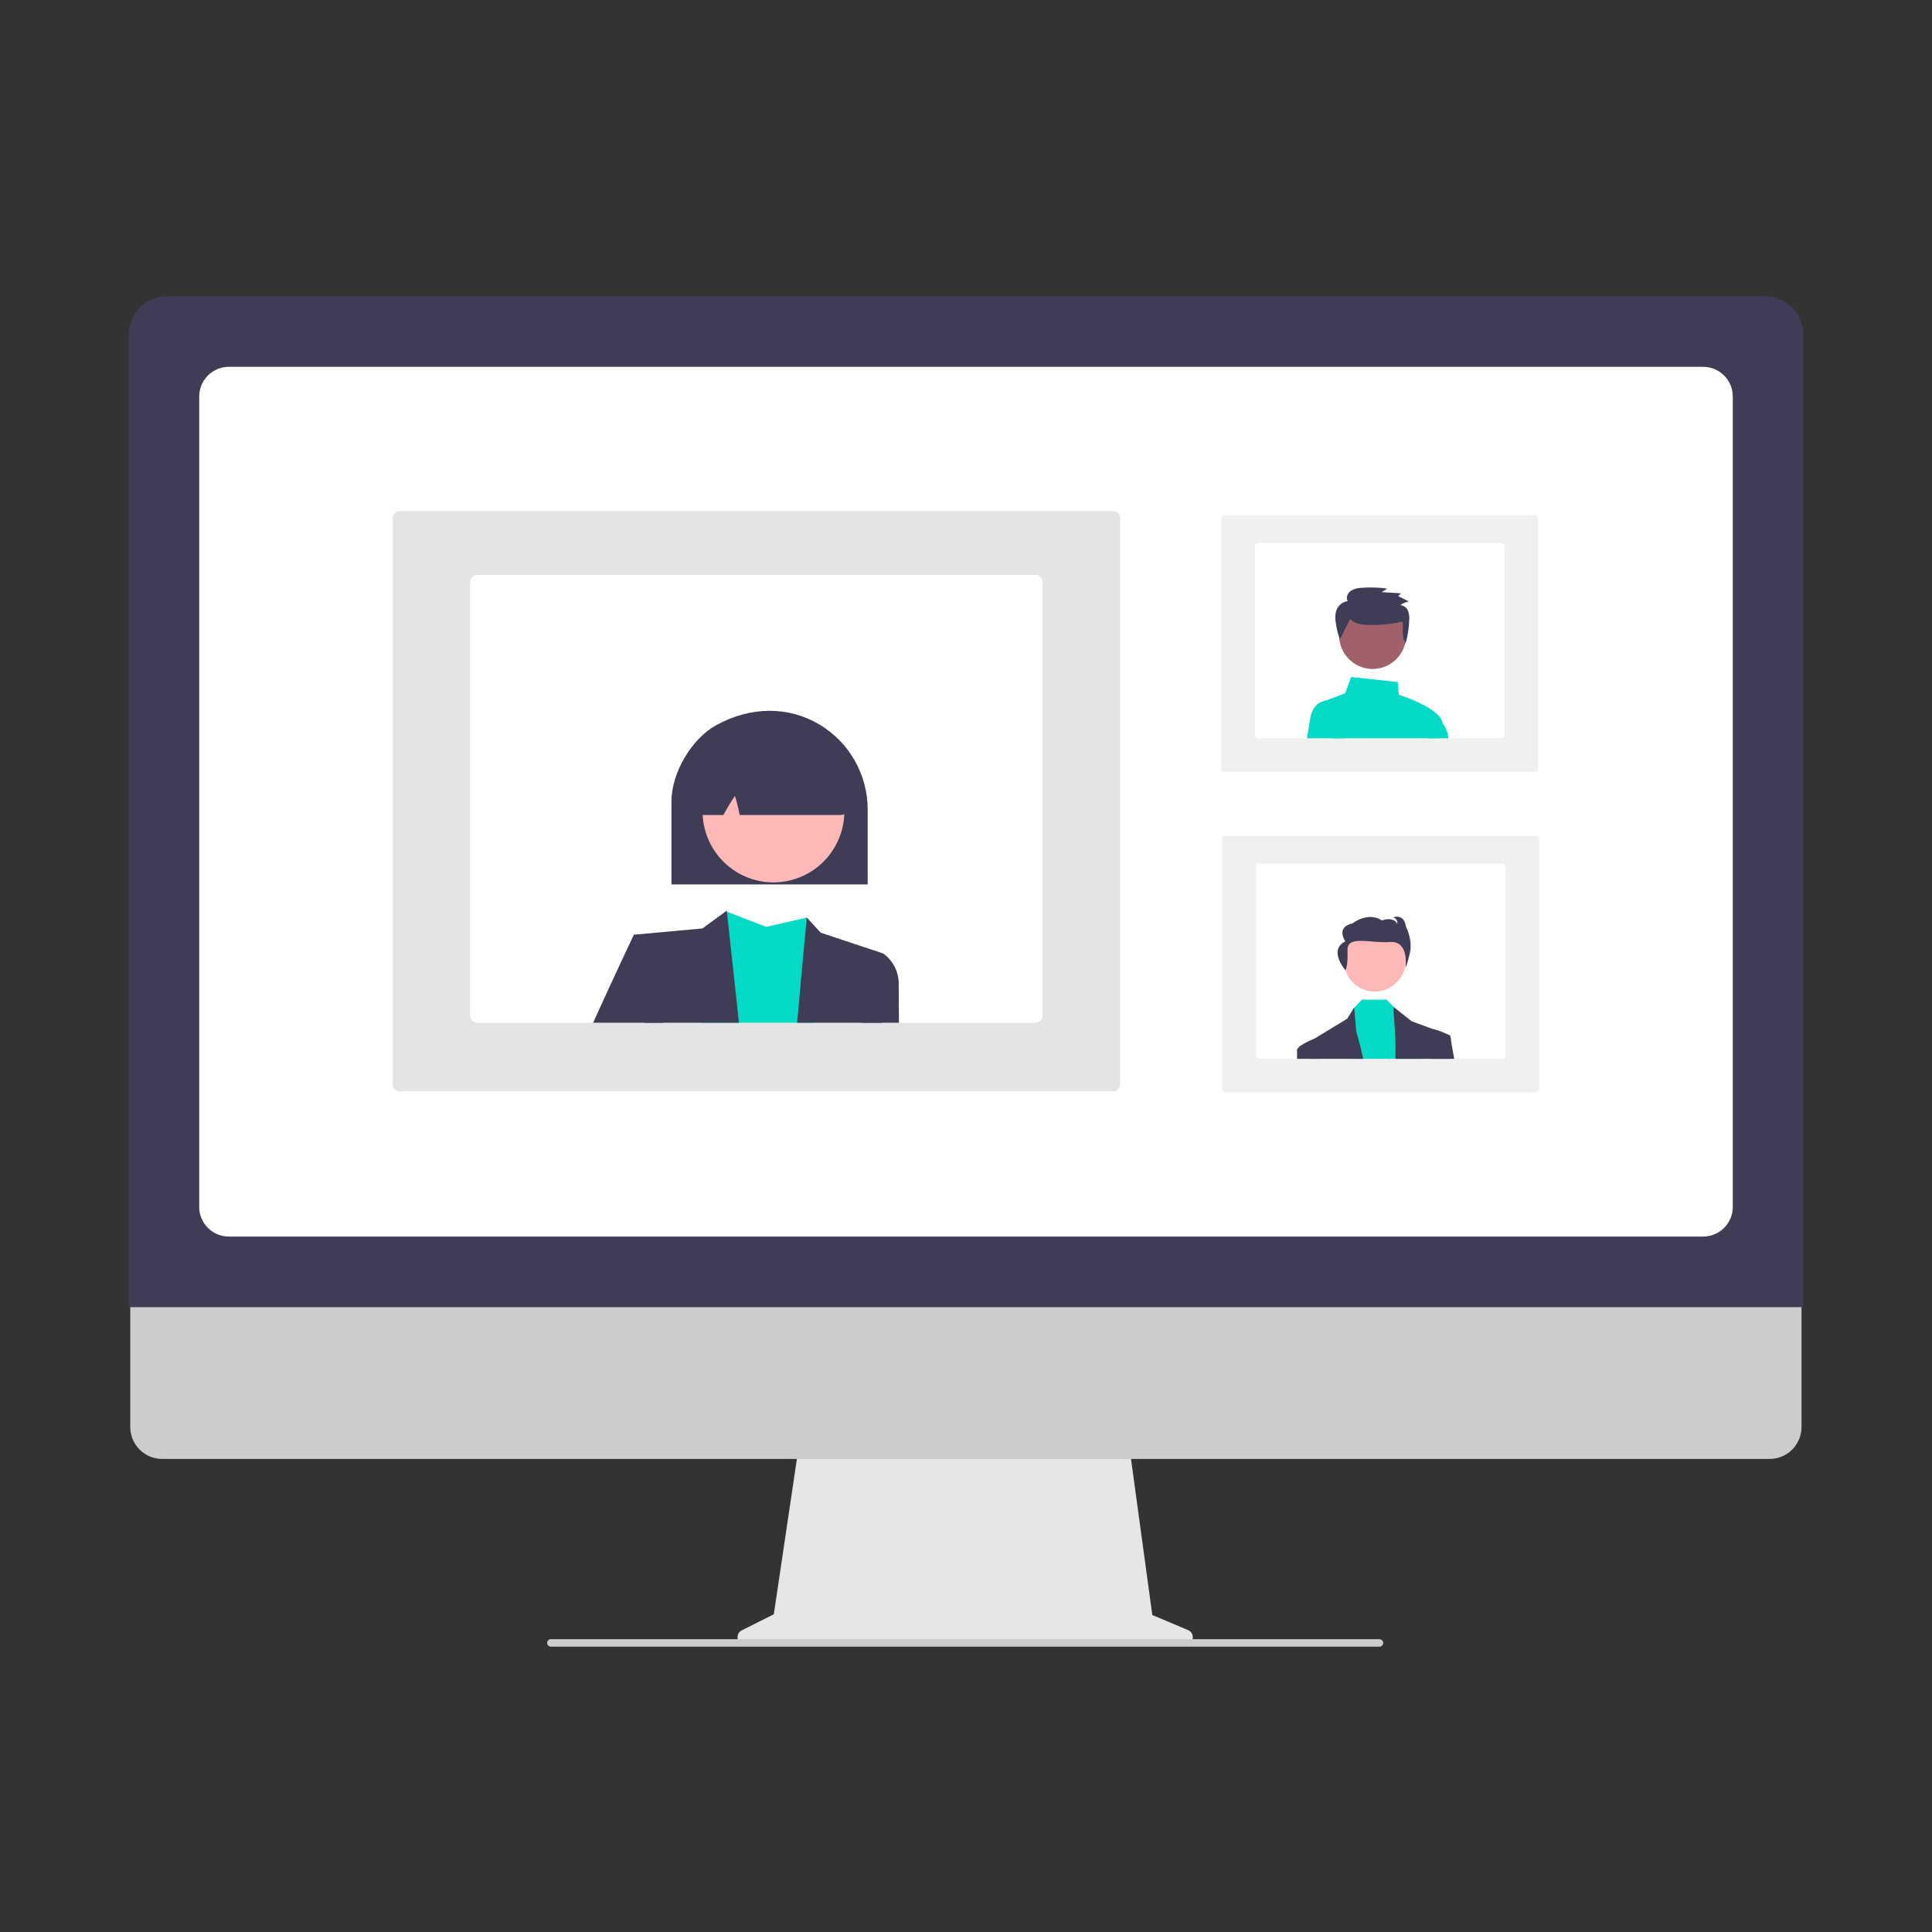 <svg width="150" height="150" viewBox="0 0 150 150" fill="none" xmlns="http://www.w3.org/2000/svg">
<rect x="0" y="0" width="150" height="150" fill="#333333" stroke="none"/>
<path d="M92.247 126.563L89.465 125.389L87.557 111.411H62.147L60.079 125.332L57.59 126.58C57.471 126.639 57.376 126.737 57.319 126.858C57.263 126.979 57.249 127.116 57.279 127.246C57.31 127.375 57.383 127.491 57.488 127.574C57.592 127.657 57.721 127.702 57.855 127.702H92.017C92.154 127.702 92.286 127.655 92.392 127.568C92.497 127.481 92.57 127.361 92.597 127.227C92.624 127.093 92.604 126.953 92.54 126.832C92.476 126.712 92.372 126.616 92.247 126.563Z" fill="#E6E6E6"/>
<path d="M137.402 113.271H12.582C11.927 113.269 11.299 113.008 10.837 112.543C10.374 112.078 10.114 111.448 10.114 110.792V93.147H139.87V110.792C139.87 111.448 139.61 112.078 139.147 112.543C138.685 113.008 138.057 113.269 137.402 113.271Z" fill="#CCCCCC"/>
<path d="M140 101.486H10V25.988C10.001 25.196 10.315 24.436 10.874 23.876C11.433 23.316 12.191 23.001 12.981 23H137.019C137.809 23.001 138.567 23.316 139.126 23.876C139.685 24.436 139.999 25.196 140 25.988V101.486Z" fill="#3F3D56"/>
<path d="M132.236 96.007H17.765C17.155 96.006 16.571 95.763 16.14 95.331C15.709 94.899 15.467 94.314 15.466 93.703V30.784C15.467 30.173 15.709 29.587 16.14 29.155C16.571 28.723 17.155 28.48 17.765 28.48H132.236C132.845 28.48 133.429 28.723 133.86 29.155C134.291 29.587 134.533 30.173 134.534 30.784V93.703C134.533 94.314 134.291 94.899 133.86 95.331C133.429 95.763 132.845 96.006 132.236 96.007Z" fill="white"/>
<path d="M107.104 127.848H42.781C42.715 127.849 42.65 127.829 42.597 127.789C42.544 127.75 42.505 127.694 42.487 127.631C42.476 127.588 42.474 127.542 42.483 127.499C42.492 127.455 42.511 127.414 42.538 127.378C42.565 127.343 42.6 127.314 42.64 127.294C42.68 127.275 42.724 127.264 42.769 127.264H107.08C107.149 127.262 107.217 127.283 107.273 127.324C107.329 127.366 107.37 127.425 107.388 127.492C107.397 127.535 107.397 127.579 107.387 127.622C107.377 127.664 107.358 127.704 107.331 127.738C107.303 127.772 107.269 127.8 107.229 127.819C107.19 127.838 107.147 127.848 107.104 127.848Z" fill="#CCCCCC"/>
<path d="M119.26 84.806H95.142C95.082 84.811 95.023 84.792 94.976 84.754C94.93 84.715 94.9 84.66 94.894 84.6V65.098C94.9 65.038 94.93 64.983 94.976 64.944C95.023 64.906 95.082 64.887 95.142 64.892H119.26C119.32 64.887 119.38 64.906 119.426 64.944C119.473 64.983 119.502 65.038 119.509 65.098V84.6C119.502 84.66 119.473 84.715 119.426 84.754C119.38 84.792 119.32 84.811 119.26 84.806Z" fill="#F0F0F0"/>
<path d="M116.639 67.05H97.764C97.699 67.05 97.635 67.076 97.589 67.123C97.542 67.169 97.516 67.233 97.516 67.299V81.96C97.516 82.026 97.542 82.089 97.589 82.136C97.635 82.183 97.699 82.209 97.764 82.209H116.639C116.705 82.209 116.768 82.183 116.815 82.136C116.861 82.089 116.888 82.026 116.888 81.96V67.299C116.888 67.233 116.861 67.169 116.815 67.123C116.768 67.076 116.705 67.05 116.639 67.05Z" fill="white"/>
<path d="M106.736 76.984C108.061 76.984 109.136 75.907 109.136 74.579C109.136 73.25 108.061 72.173 106.736 72.173C105.41 72.173 104.336 73.25 104.336 74.579C104.336 75.907 105.41 76.984 106.736 76.984Z" fill="#FFB8B8"/>
<path d="M110.247 82.209H104.926L105.1 78.287L105.141 78.244L105.738 77.611H107.638L108.343 78.295L108.399 78.35L109.899 79.791L110.247 82.209Z" fill="#03DAC5"/>
<path d="M105.841 82.209H101.815C101.805 81.324 101.8 80.794 101.8 80.794L102.033 80.651L102.034 80.651H102.034L104.6 79.09L105.138 78.213L105.141 78.244L105.299 80.092C105.299 80.092 105.561 80.94 105.841 82.209Z" fill="#3F3D56"/>
<path d="M112.606 82.209H108.343C108.407 79.627 108.059 78.213 108.238 78.213L108.343 78.295L109.599 79.29L111.255 79.899H111.257L112.398 80.319L112.599 80.393V80.487C112.599 80.714 112.6 81.334 112.606 82.209Z" fill="#3F3D56"/>
<path d="M104.465 75.331C104.465 75.331 104.668 74.972 104.621 73.773C104.574 72.574 106.395 73.252 107.917 73.138C109.439 73.023 109.117 75.14 109.117 75.14C109.117 75.14 109.227 75.014 109.462 73.993C109.697 72.971 109.163 71.953 109.163 71.953C109.006 70.88 108.159 71.224 108.159 71.224C108.266 71.251 108.359 71.317 108.42 71.41C108.481 71.502 108.506 71.614 108.489 71.724C108.143 71.117 107.296 71.461 107.296 71.461C106.166 70.75 105.021 71.686 105.021 71.686C103.656 71.996 104.456 73.085 104.456 73.085C103.083 73.78 104.465 75.331 104.465 75.331Z" fill="#3F3D56"/>
<path d="M102.352 82.209H100.698C100.711 82.005 100.712 81.8 100.699 81.595C100.601 81.201 101.99 80.668 102.032 80.651L102.033 80.651H102.034L102.299 80.794L102.352 82.209Z" fill="#3F3D56"/>
<path d="M112.905 82.209H111.168L110.951 80.062L111.194 79.884C111.194 79.884 111.216 79.889 111.255 79.899H111.256C111.653 79.99 112.037 80.131 112.398 80.319C112.475 80.362 112.543 80.419 112.599 80.487C112.633 80.528 112.65 80.581 112.646 80.634C112.637 80.715 112.739 81.305 112.905 82.209Z" fill="#3F3D56"/>
<path d="M119.182 59.923H95.064C95.004 59.928 94.944 59.91 94.898 59.871C94.851 59.832 94.822 59.777 94.815 59.717V40.208C94.822 40.148 94.851 40.093 94.898 40.054C94.944 40.016 95.004 39.997 95.064 40.002H119.182C119.242 39.997 119.301 40.016 119.348 40.054C119.394 40.093 119.424 40.148 119.43 40.208V59.717C119.424 59.777 119.394 59.832 119.348 59.871C119.301 59.91 119.242 59.928 119.182 59.923Z" fill="#F0F0F0"/>
<path d="M116.56 42.16H97.685C97.62 42.16 97.556 42.186 97.51 42.233C97.463 42.28 97.437 42.343 97.437 42.409V57.07C97.437 57.136 97.463 57.199 97.51 57.246C97.556 57.293 97.62 57.319 97.685 57.319H116.56C116.626 57.319 116.689 57.293 116.736 57.246C116.782 57.199 116.809 57.136 116.809 57.07V42.409C116.809 42.343 116.782 42.28 116.736 42.233C116.689 42.186 116.626 42.16 116.56 42.16Z" fill="white"/>
<path d="M111.769 57.319C111.875 56.935 111.958 56.603 112 56.369C112.014 56.296 112.015 56.222 112.004 56.15C111.845 55.016 108.974 54.058 108.606 53.939L108.517 52.952L104.904 52.562L104.446 53.825L103.149 54.312C103.102 54.33 103.058 54.353 103.016 54.381C102.907 54.454 102.824 54.56 102.776 54.682C102.729 54.805 102.721 54.94 102.752 55.067L103.304 57.319H111.769L111.769 57.319Z" fill="#03DAC5"/>
<path d="M104.277 57.319H101.473C101.574 56.692 101.664 56.137 101.722 55.784C101.936 54.499 102.87 54.39 103.016 54.381C103.028 54.38 103.035 54.38 103.036 54.38H103.626L104.277 57.319Z" fill="#03DAC5"/>
<path d="M111.769 57.319H112.449C112.416 56.895 112.261 56.489 112.004 56.15C111.875 55.979 111.709 55.84 111.518 55.744L111.467 55.722L110.869 57.319H111.769Z" fill="#03DAC5"/>
<path d="M106.57 51.938C108.007 51.938 109.172 50.77 109.172 49.329C109.172 47.889 108.007 46.721 106.57 46.721C105.133 46.721 103.968 47.889 103.968 49.329C103.968 50.77 105.133 51.938 106.57 51.938Z" fill="#A0616A"/>
<path d="M104.823 48.058C105.092 48.378 105.548 48.468 105.969 48.505C106.952 48.559 107.938 48.478 108.899 48.265C108.959 48.843 108.796 49.468 109.136 49.944C109.296 49.367 109.388 48.774 109.412 48.177C109.438 47.92 109.404 47.662 109.315 47.42C109.267 47.299 109.186 47.194 109.082 47.117C108.977 47.039 108.853 46.993 108.723 46.983C108.917 46.836 109.144 46.738 109.385 46.7L108.558 46.283L108.771 46.065L107.275 45.973L107.708 45.697C107.056 45.608 106.396 45.587 105.739 45.636C105.433 45.636 105.132 45.719 104.869 45.878C104.622 46.055 104.479 46.407 104.633 46.667C104.441 46.699 104.26 46.779 104.107 46.9C103.955 47.021 103.836 47.179 103.762 47.359C103.668 47.646 103.645 47.951 103.696 48.248C103.752 48.725 103.863 49.194 104.025 49.646" fill="#3F3D56"/>
<path d="M30.491 84.261V40.146C30.507 40.01 30.575 39.884 30.681 39.797C30.788 39.71 30.924 39.668 31.061 39.68H86.392C86.529 39.668 86.665 39.71 86.771 39.797C86.878 39.884 86.946 40.01 86.962 40.146V84.261C86.946 84.397 86.878 84.523 86.771 84.61C86.665 84.697 86.529 84.739 86.392 84.727H31.061C30.924 84.739 30.788 84.697 30.681 84.61C30.575 84.523 30.507 84.397 30.491 84.261Z" fill="#E4E4E4"/>
<path d="M36.505 45.202V78.837C36.506 78.989 36.566 79.134 36.672 79.241C36.779 79.348 36.924 79.408 37.075 79.409H80.377C80.528 79.408 80.673 79.348 80.78 79.241C80.887 79.134 80.947 78.989 80.947 78.837V45.202C80.947 45.05 80.887 44.905 80.78 44.798C80.673 44.691 80.528 44.631 80.377 44.631H37.075C36.924 44.631 36.779 44.691 36.672 44.798C36.566 44.905 36.506 45.05 36.505 45.202Z" fill="white"/>
<path d="M54.466 79.409H63.181L62.638 71.237L59.494 71.964L56.436 70.785L56.355 70.755L56.35 70.752C56.349 70.755 56.348 70.757 56.347 70.76C56.299 70.954 55.34 74.806 54.466 79.409Z" fill="#03DAC5"/>
<path d="M49.213 72.571L50.028 79.409H57.373L56.436 70.785L56.427 70.701L56.355 70.755L56.347 70.76L54.535 72.085L49.213 72.571Z" fill="#3F3D56"/>
<path d="M61.892 79.409H68.469L68.564 74.026L63.724 72.416L62.637 71.237C62.637 71.237 62.294 74.785 61.892 79.409Z" fill="#3F3D56"/>
<path d="M46.047 79.409H51.498L51.148 74.51L49.214 72.571C49.214 72.571 47.683 75.79 46.047 79.409Z" fill="#3F3D56"/>
<path d="M66.918 79.409H69.794C69.781 77.84 69.774 76.756 69.774 76.45C69.788 75.977 69.685 75.508 69.474 75.085C69.263 74.662 68.95 74.298 68.564 74.026L67.112 74.51L66.918 79.409Z" fill="#3F3D56"/>
<path d="M67.367 68.666H52.13V62.228C52.13 60.022 53.681 57.369 55.587 56.315C58.262 54.836 61.186 54.809 63.61 56.244C64.751 56.921 65.697 57.884 66.355 59.037C67.014 60.191 67.362 61.496 67.367 62.825V68.666Z" fill="#3F3D56"/>
<path d="M64.88 65.636C66.338 62.963 65.357 59.611 62.69 58.149C60.023 56.688 56.68 57.67 55.222 60.344C53.764 63.017 54.744 66.37 57.411 67.831C60.078 69.292 63.422 68.31 64.88 65.636Z" fill="#FFB8B8"/>
<path d="M65.281 63.275H57.43L57.411 63.185C57.32 62.716 57.203 62.253 57.059 61.797C56.748 62.255 56.46 62.729 56.198 63.217L56.166 63.275H54.64C54.546 63.275 54.453 63.255 54.368 63.217C54.282 63.179 54.205 63.124 54.142 63.054C54.101 63.008 54.004 62.901 54.406 57.981C54.416 57.864 54.458 57.752 54.525 57.656C54.593 57.559 54.684 57.482 54.79 57.432C58.235 55.82 61.726 55.862 65.166 57.559H65.228L65.249 57.645C65.928 62.881 65.831 62.994 65.789 63.042C65.726 63.115 65.648 63.174 65.56 63.214C65.472 63.254 65.377 63.275 65.281 63.275Z" fill="#3F3D56"/>
</svg>

